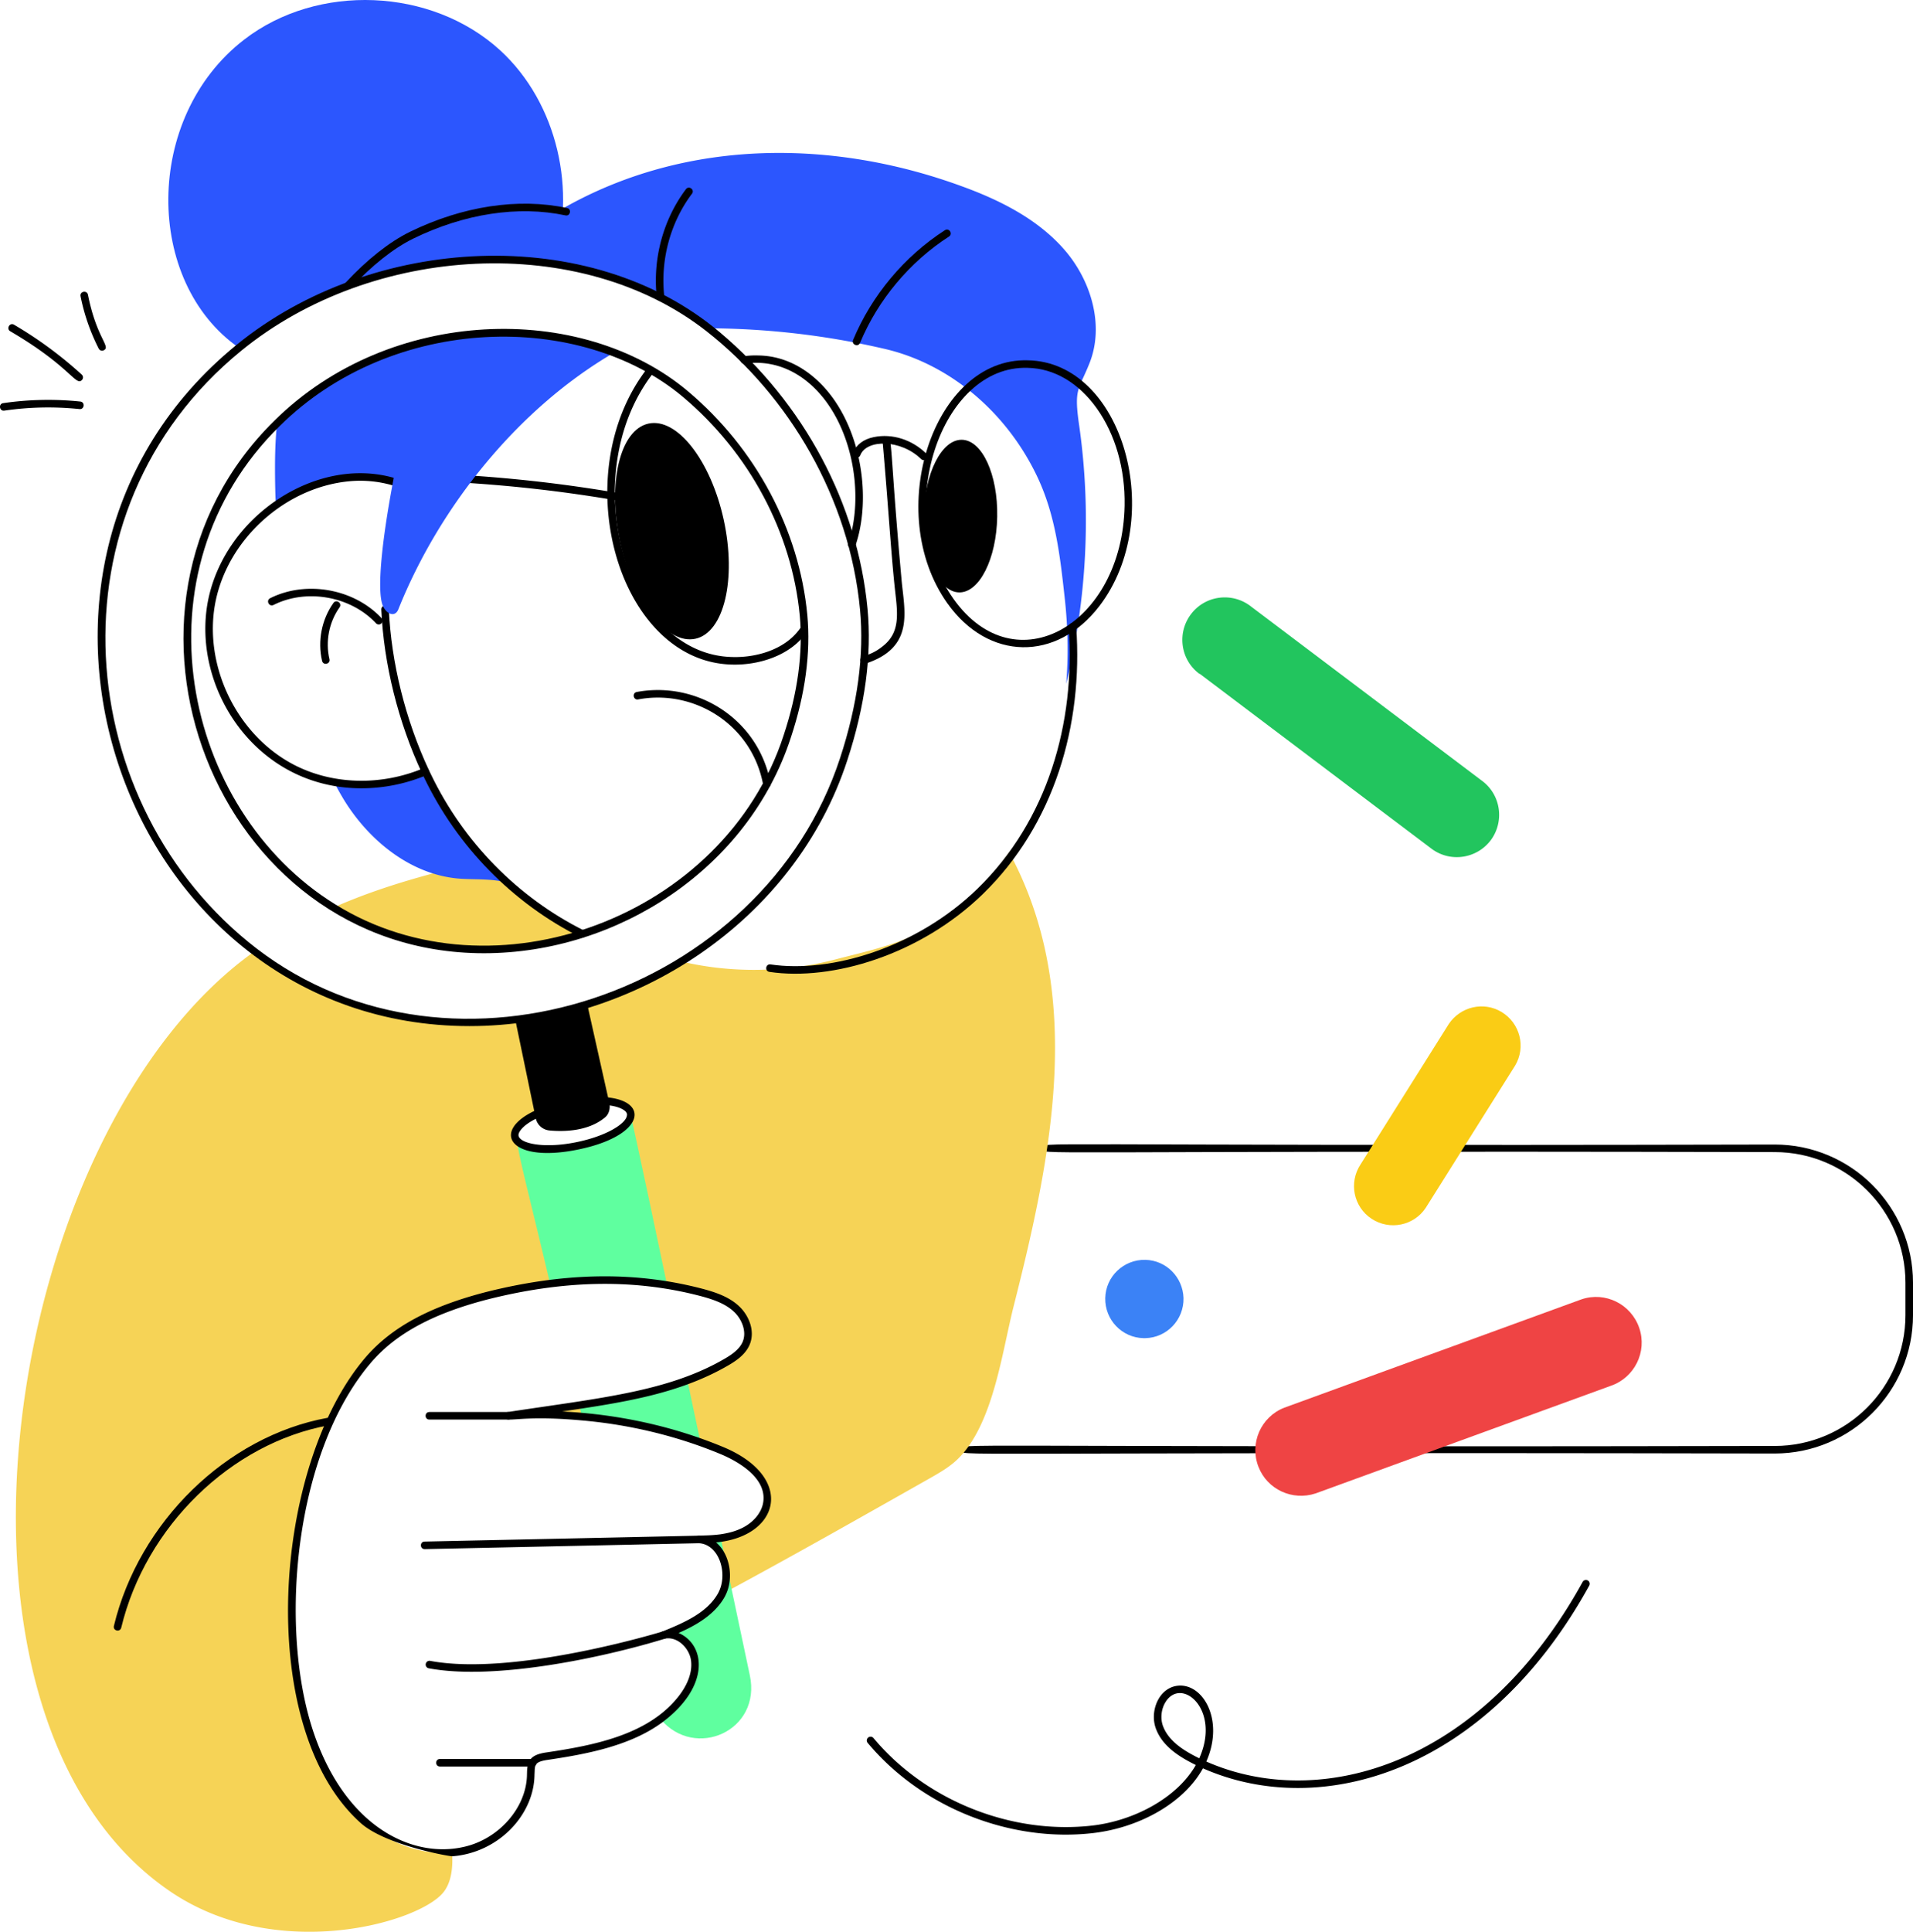 <svg id="Layer_1" data-name="Layer 1" xmlns="http://www.w3.org/2000/svg" viewBox="0 0 4259.59 4300"><path d="M4321.88,3585.4c-1912.16-4-1809.51,8-1809.51-8.4,0-16.73-99.77-4.42,1809.51-8.41,160.52,0,291.11-130.58,291.11-291.11V3205.2c0-160.33-130.59-290.75-291.11-290.75-1715.66-4-1628.32,8.29-1628.32-8.41s-86.93-4.43,1628.32-8.4c169.78,0,307.92,138,307.92,307.56v72.28C4629.8,3447.26,4491.66,3585.4,4321.88,3585.4Z" transform="translate(-370.2 -350)"/><path d="M2617.25,2247.18a617,617,0,0,1-163,157.66c-68.91,45-143.2,59.83-222.2,80.34-106.15,28-226.27,33-344.89,5C1600.06,2667,1216.51,2682.83,936.5,2468,374.75,2867.81,175.84,4173.27,751.28,4561.58c234.06,157.38,546.18,70.12,604.73,2.35,18.49-21.51,23.2-54.45,20.85-90.42-117.63,10-255.45-68.62-321-279-73.95-238-32.94-623.56,135.81-818.86,67.23-77.32,167.4-117.32,266.9-142.53,158.82-39.41,316.35-47.7,474.65-6.05,27.56,7.4,55.8,16.81,76.64,36.3,20.84,19.17,32.94,51.1,21.51,77.32-8.06,18.15-25.55,30.59-42.69,40.67-128.65,75.05-276.2,88-486.75,120,160.39-10.82,327.53,16.21,474.65,77,138.24,57.14,118.81,151.62,43.7,183.2-29.23,12.92-63.11,14.49-93.79,15.13,52.44,2.69,75.3,75.3,51.1,121.68,155-83.36,307.91-170.09,461.2-256.82,22.52-12.77,45.71-25.88,64.2-44,79-77.65,98.16-237.32,124.38-340.52C2711.4,2925.19,2787.83,2561.84,2617.25,2247.18Zm-1100.55,633c-5.38-25.54,48.4-58.15,119.66-72.61,70.93-14.45,133.12-5,138.16,20.51C1786.82,2889.53,1527.89,2941.87,1516.7,2880.15Zm149.92-451.45c-76.87-43.12-152.08-96.58-214.8-164-114.42,27.37-227,55.73-339.52,105.55C1280,2474.42,1483.75,2487.19,1666.62,2428.7Z" transform="translate(-370.2 -350)" style="fill:#f6d356"/><path d="M1508.63,2319.12c-30.56-15.29-85.25-10.24-120.68-13.79-105.22-10.42-196.31-84.71-251.78-174.8-7.73-12.77-15.13-25.88-21.85-39.32,65.89,11.43,135.47,3.36,197.66-21.85,6.72,13.44,13.78,26.22,21.18,39,13.44,23.19,28.23,45.72,43.7,67.57A859,859,0,0,0,1508.63,2319.12Z" transform="translate(-370.2 -350)" style="fill:#2c56fe"/><path d="M1657.54,1108.64a644.4,644.4,0,0,0-65.55,20.84c-91.43,35-169.42,98.83-235,170.43-41.29,45.55-69.3,76.85-96.81,126.39-91.58-32.74-197-7.64-275.64,48.4-1-15.12-1.35-30.58-1.68-45.71-.68-45.38-.68-91.77,4.37-136.82C1171.8,1109.7,1439.38,1058.56,1657.54,1108.64Z" transform="translate(-370.2 -350)" style="fill:#2c56fe"/><path d="M2773.23,1297.55c27.23,190.94,16.81,387.25-28.91,574.48,5-61.51,3.7-124-2.69-184.88-10.76-97.48-20.51-190.93-63.53-279.68-68.91-142.52-195.31-248.07-338.51-281a1761.85,1761.85,0,0,0-390.94-45.71C1814,975.29,1646.75,928.46,1477,928.46c51.38-39.85,104.45-91.67,157.65-120.68,269-148.24,589.45-148.18,875.68-43.7C2595.74,795,2680.11,837,2740,905.6c59.5,68.24,89.75,168.41,56.14,252.79C2772.06,1218.94,2760.89,1213.47,2773.23,1297.55Z" transform="translate(-370.2 -350)" style="fill:#2c56fe"/><path d="M1175,2104.7c-236,0-379.38-225.13-341.56-417.8,37.46-188.57,241.3-323,414.29-273.05,10.66,3.05,6,19.17-4.66,16.15a259.66,259.66,0,0,0-90.82-9.1c-144.12,11.43-274.1,127.18-302.34,269.25-27.87,142,48.56,298.37,177.76,363.66,85.73,43.3,192.78,45.5,286.39,5.78a8.42,8.42,0,0,1,6.56,15.5A374.22,374.22,0,0,1,1175,2104.7Z" transform="translate(-370.2 -350)"/><path d="M1207.55,1737.46c-56.33-60.34-154.53-77.9-228.26-40.87-10.11,4.87-17.39-10-7.55-15,80.18-40.24,186.85-21.14,248.09,44.42a8.41,8.41,0,0,1-12.28,11.49Z" transform="translate(-370.2 -350)"/><path d="M1087.37,1821.13c-10.42-43.92-1-92.17,25.23-129,6.43-9.09,20.15.66,13.69,9.72-23.45,33-31.89,76.13-22.57,115.42C1106.28,1828.05,1090,1832,1087.37,1821.13Z" transform="translate(-370.2 -350)"/><path d="M1662.85,2436.22c-150.61-75.31-274.2-201.33-348-354.83-1.67-3.32-3.39-6.76-5.13-10.6-52.81-113.29-85-242.5-90.47-363.73-.51-11.13,16.3-11.86,16.77-.79,5.43,119.1,37,246.07,89,357.52,1.66,3.68,3.28,6.93,4.92,10.18,72.29,150.32,193.17,273.58,340.47,347.21C1680.25,2426.11,1672.91,2441.11,1662.85,2436.22Z" transform="translate(-370.2 -350)"/><path d="M2083.4,2513.33c-11-1.66-8.49-18.33,2.5-16.61,135.44,20.2,326.36-37.89,460.76-168.47,156.11-151.58,218.45-368.63,203.09-582.22-.76-10.67,15.9-12.84,16.77-1.19,15.76,218.93-48.78,440.69-208.14,595.49C2419.87,2474.87,2223.51,2534.26,2083.4,2513.33Z" transform="translate(-370.2 -350)"/><path d="M2001.25,1829.31c-253.92-4.61-372.94-420.72-191-657.83a8.4,8.4,0,0,1,13.33,10.24c-174,226.85-61,626.44,178,630.78,50.35,1.44,115.4-15.13,149.56-62.86,6.33-9,20.19.67,13.65,9.78C2129.52,1808.69,2061.3,1830.74,2001.25,1829.31Z" transform="translate(-370.2 -350)"/><path d="M2259,1559.37c35-102,12.33-255-71.05-341.24-48.13-49.74-105.82-66.84-159.39-58.5a8.5,8.5,0,0,1-9.6-7,8.41,8.41,0,0,1,7-9.59,180.72,180.72,0,0,1,33.52-1.77c51.44.82,100.09,23.37,140.55,65.19,87.62,90.62,111.94,250.65,74.86,358.38C2271.3,1575.37,2255.42,1569.84,2259,1559.37Z" transform="translate(-370.2 -350)"/><path d="M2479.76,1693c-144.11-202.66-31-547.3,179-541,213.06,3.82,309.49,351.4,159.31,547.17C2722.75,1823.41,2570.69,1820.91,2479.76,1693Zm13.69-9.75c137.58,193.57,376.05,56.81,380.81-208h0c1.48-81.24-20.44-158-61.72-216-40.72-57.25-95.44-89.39-154.05-90.44C2464.2,1162.39,2356.16,1490.2,2493.45,1683.23Z" transform="translate(-370.2 -350)"/><path d="M2421.23,1371.83c-45.38-44.25-121.47-44.48-135.41-8.54-4,10.45-19.72,4.27-15.66-6,6.79-17.56,23-29.74,45.54-34.3,41.12-8.47,84.94,5.32,117.25,36.86C2441,1367.57,2429.1,1379.62,2421.23,1371.83Z" transform="translate(-370.2 -350)"/><path d="M2286,1819.26c0-12.39,18.82-5.76,49.67-30.72,38.19-29.84,33.69-69.7,28-120.15-8.94-78.1-15.8-196.27-28.4-337.83a8.42,8.42,0,0,1,7.64-9.12c15.83-2.16,6.93,13.93,34.66,318.23,6.08,70.45,30.49,151.45-80.39,187.57A8.55,8.55,0,0,1,2286,1819.26Z" transform="translate(-370.2 -350)"/><path d="M1981.68,1507.19c28.88,132.33.63,250.73-63,264.62s-138.62-82-167.5-214.32-.63-250.74,63-264.62,138.63,82,167.5,214.32" transform="translate(-370.2 -350)"/><path d="M2590.65,1500.25c-1.7,93.87-39.71,169.2-84.83,168.39s-80.37-77.48-78.67-171.35,39.71-169.2,84.83-168.39,80.37,77.48,78.67,171.35" transform="translate(-370.2 -350)"/><path d="M1467.62,1091.83C1415,1122,1367,1135.27,1310.3,1146.62c-37.31,5.72-74.29,3.7-111.27,3.36C1282.8,1114.29,1377.17,1095.13,1467.62,1091.83Z" transform="translate(-370.2 -350)" style="fill:#2c56fe"/><path d="M1601.07,937.2c-229.32-32-494.1,20-698.86,186.9C692,978,689.43,611.46,913.64,438.35c163.37-126.39,417.5-116,570.11,23.53C1612.2,579.58,1655.39,777,1601.07,937.2Z" transform="translate(-370.2 -350)" style="fill:#2c56fe"/><path d="M1821.88,1478c-186.68-35.42-343.22-52.65-540.33-59.48-11.12-.39-10.45-17.14.59-16.81,198,6.86,355.3,24.16,542.86,59.75a8.42,8.42,0,0,1-3.12,16.54Z" transform="translate(-370.2 -350)"/><path d="M1738.89,1134.18c-213.12,123.37-389.6,341.87-481.7,572.13-7.4,18.49-26.22,10.76-34.29-7.39-14.45-33-2-147.57,22.52-277a3167.45,3167.45,0,0,1,75.3-310.94C1460.42,1079.92,1609.45,1083.39,1738.89,1134.18Z" transform="translate(-370.2 -350)" style="fill:#2c56fe"/><path d="M2069.47,2096.78c-25.3-135.54-155.42-213.21-278.26-189.9-10.77,2.1-14.18-14.4-3.12-16.55,132.84-24.95,271,59.06,297.89,203.37a8.4,8.4,0,1,1-16.51,3.08Z" transform="translate(-370.2 -350)"/><path d="M1841.07,1020.21a8.41,8.41,0,0,1-8.34-7.45c-9.76-85.81,13.86-173.88,64.84-241.64,6.61-8.86,20.14,1.18,13.42,10.11-48.42,64.34-70.85,148-61.55,229.63a8.38,8.38,0,0,1-7.4,9.29C1841.71,1020.18,1841.4,1020.21,1841.07,1020.21Z" transform="translate(-370.2 -350)"/><path d="M2269.78,1106.71c41.33-99.2,113.91-186,204.4-244.3,9.32-6,18.46,8.13,9.09,14.12-87.65,56.53-157.95,140.57-198,236.62C2281.05,1123.43,2265.52,1117,2269.78,1106.71Z" transform="translate(-370.2 -350)"/><path d="M1139.42,979.54c48-51.64,97.55-90.86,143.31-113.42,117.24-57.28,241.53-76.25,350-53.11,11,2.32,7.16,18.93-3.51,16.41-104.82-22.29-225.25-3.9-339.11,51.8-43.9,21.64-91.77,59.62-138.4,109.75C1144.23,999.14,1131.81,987.67,1139.42,979.54Z" transform="translate(-370.2 -350)"/><path d="M1415.66,2634c-772.84,0-1129.21-1018.78-518.77-1516.36,302-246.15,787.1-272.17,1076.33-27.83,186.9,157.3,306.7,381.61,328.7,615.41h0c9.8,102.65-5.37,216.13-45.11,337.2C2139.49,2401.83,1780.53,2634,1415.66,2634ZM907.51,1130.61C469,1488.07,530.27,2144.76,941.62,2461.36c438.17,336.08,1127.82,100.91,1299.22-424.19,39-118.9,53.92-230.05,44.33-330.41h0c-23.3-247.91-158.37-475.58-341.73-619.41C1662.79,867.68,1200.26,892,907.51,1130.61ZM1447.6,2471.84c-599.33,0-894.32-765.09-466.24-1185.66,257.31-254.38,683-264.8,920.25-65.65,151.12,127.07,248.12,308.64,266.17,498.12,7.8,84.56-4.54,176.51-36.68,273.28C2036.6,2282.64,1746.23,2471.84,1447.6,2471.84ZM993.16,1298.16c-330,324.24-216.73,854.75,123.56,1064.89,352,218.83,866.7,28.83,998.39-376.3,0,0,0,0,0-.07,31.42-94.57,43.5-184.22,35.91-266.46-17.63-185.11-112.48-362.54-260.25-486.82C1663.11,1042.28,1245.74,1048.32,993.16,1298.16Z" transform="translate(-370.2 -350)"/><path d="M1855.54,3210.25c-85.72-13.78-173.8-13.78-260.52-3-42.16-179.73-74.48-299.51-72.61-317,43.35,44.18,246.93-2.39,252.11-56.48C1777.4,2837.59,1851.29,3190.18,1855.54,3210.25Z" transform="translate(-370.2 -350)" style="fill:#5fff9f"/><path d="M1930.16,3560.52a1060.59,1060.59,0,0,0-263.88-57.14c-2.35-8.74-4.37-17.15-6.38-25.89,81.68-12.44,164.37-26.55,241-54.79C1901.68,3426.44,1918.2,3505.76,1930.16,3560.52Z" transform="translate(-370.2 -350)" style="fill:#5fff9f"/><path d="M1840.75,4176.35c41.73-31.3,83.72-81,76.3-132.44-5-32.61-37-61.85-68.91-54.46,49.41-19.83,102.53-42.69,128.41-89.08s3-121-50.09-123.7c16.14-.34,32.61-1,48.75-3,.74,3.38,59.29,279.75,64.54,305.23C2066.42,4202.65,1917.7,4268.5,1840.75,4176.35Z" transform="translate(-370.2 -350)" style="fill:#5fff9f"/><path d="M1173.25,4407.82c-236.59-211.63-197.17-795.55,12-1037.67,58.19-66.93,144.36-113.05,271.19-145.19,159.74-39.62,319-48.1,478.85-6,28.64,7.68,58.15,17.63,80.24,38.31,21.06,19.37,37.43,54.82,23.48,86.79-9.24,20.82-28.5,34.21-46.14,44.58-110.14,64.24-234.94,83.09-371.16,103.24,128.48,6.14,250,34.06,358,78.72,161.72,66.87,127.68,199.46-15.09,212.66,30.66,25.66,40.7,80,20.32,119l-.93,1.9c-22.49,40.35-64.51,63.88-102.8,80.69,60.35,26.35,70.28,118.92-35.49,198.28-71.61,53.28-169.81,71.43-256.25,84.26-31.63,4.55-27.86,13.15-29.13,32.7-.75,89.43-80,173.95-182.9,181.83C1371.3,4482.41,1228.09,4457.17,1173.25,4407.82Zm287.3-1166.58c-123.29,31.25-206.74,75.7-262.58,139.91-169.83,196.57-206.47,578-134.12,810.87,69.31,222.2,222,295.24,338.06,269.25,78.87-17,141.07-88,141.68-161.61l.12-4.3c.48-27.24,9.07-39.83,43.41-44.62,105.69-15.71,224-38.82,291.47-121.69,13.46-16.31,35.23-48.78,30.14-83.94-4.22-27.42-31.08-53.47-58.7-47.5-9.72,2.52-14.78-12.05-5-16,52-20.85,100.62-43.07,124.2-85.35l.76-1.55c21.61-41.4,1.88-107.38-43.93-109.67a8.4,8.4,0,0,1-8-8.54c.18-12.7,13.07-5.84,56.08-11.23,17.57-2.65,30.8-6.17,42.7-11.42,29.9-12.57,50.71-37.29,53.18-63,0,0,0-.06,0-.1,5.88-55.93-65.67-91.81-96.71-104.62-93-38.56-198.42-64.93-307.77-74.38-146.56-13.39-170,8.71-172-9.46a8.4,8.4,0,0,1,7.09-9.22c206.15-31.31,357.61-45.29,483.77-119,15.32-9,32-20.42,39.25-36.83,10.16-23.31-2.12-51.7-19.54-67.72-19.43-18.19-46.63-27.25-73.12-34.37C1773.11,3193.57,1616.49,3202.58,1460.55,3241.24Z" transform="translate(-370.2 -350)"/><path d="M1501.83,3509.87H1326.19c-11.12,0-11.11-16.81,0-16.81h175.64C1513,3493.06,1513,3509.87,1501.83,3509.87Z" transform="translate(-370.2 -350)"/><path d="M1315.75,3798.19c-11,0-11.17-16.58-.18-16.81,226.13-4.86,615.76-13.13,611-13.13,11,0,11.17,16.57.18,16.81l-610.8,13.13Z" transform="translate(-370.2 -350)"/><path d="M1324.63,4063.46a8.42,8.42,0,0,1,3.12-16.54c187.54,35.45,514.49-64.34,517.77-65.36,10.83-3.07,15.44,12.82,5,16.09C1708.93,4041,1470.24,4090.77,1324.63,4063.46Z" transform="translate(-370.2 -350)"/><path d="M1556.39,4282.19H1349.76c-11.12,0-11.11-16.8,0-16.8h206.63C1567.51,4265.39,1567.51,4282.19,1556.39,4282.19Z" transform="translate(-370.2 -350)"/><path d="M1634.69,2799.32c181.94-37.17,205.3,72.31,22.17,109.58C1475,2946,1450.46,2836.72,1634.69,2799.32ZM1528,2867.67c-4.81,7.31-4,12.24.4,16.67,13.34,13.56,61.74,21,125.12,8.08,67.39-13.69,110.94-41.53,112.64-59.45a9.91,9.91,0,0,0,.15-3.22.12.12,0,0,1,0-.06c-.62-3.12-3-6.08-7.14-8.84C1714.07,2790.86,1557.69,2822.44,1528,2867.67Z" transform="translate(-370.2 -350)"/><path d="M1517.57,2619.87,1563,2838.63a34.55,34.55,0,0,0,30.48,27.69c31.74,3,86.34,2.33,124-29.14,9.19-7.67,12-20.74,9.36-32.42l-49.06-219.2" transform="translate(-370.2 -350)"/><path d="M623.82,3969.15c55.87-231.53,251.23-422,475.09-463.06,10.87-2,14,14.5,3,16.55-217.51,39.91-407.4,225.16-461.76,450.45C637.53,3983.91,621.19,3980.07,623.82,3969.15Z" transform="translate(-370.2 -350)"/><path d="M393,1087.35c-9.67-5.6-1-20.2,8.47-14.51a889.44,889.44,0,0,1,150.74,111,8.41,8.41,0,0,1,.54,11.89C538.88,1210.73,527.53,1166.05,393,1087.35Z" transform="translate(-370.2 -350)"/><path d="M590,1126a451.66,451.66,0,0,1-40.46-116.61c-2.18-11,14.35-14,16.48-3.28,19.48,97.56,51.64,115.25,35.27,123.56A8.38,8.38,0,0,1,590,1126Z" transform="translate(-370.2 -350)"/><path d="M377.34,1247.35a694.63,694.63,0,0,1,171.6-3.55c11.11,1.19,9.22,17.94-1.74,16.74A677,677,0,0,0,379.77,1264C368.86,1265.7,366.27,1248.93,377.34,1247.35Z" transform="translate(-370.2 -350)"/><path d="M2302.31,4229.6a8.4,8.4,0,1,1,12.9-10.76c116.08,139.15,307.45,215.44,487.26,194.73,92.9-10.77,188.74-61.62,230.43-134.76-37.4-18.34-74.76-42.14-89.06-81.41-13.91-38.22,6.22-88.84,46.73-94.84,57-8.28,107,75,65.65,168.54,255,112.08,613.85,7,838-399.84a8.4,8.4,0,0,1,14.7,8.14c-228.41,414.54-596.88,522.91-860.19,406.76-43.53,78.92-143.9,132.46-244.35,144.08C2621.59,4451.58,2423.4,4374.79,2302.31,4229.6Zm662.62-90.11c-9.16,15.37-11.24,35.82-5.3,52.13,12.48,34.32,47.74,56.06,80.88,72.22C3089.51,4154.8,3000.05,4080.44,2964.93,4139.49Z" transform="translate(-370.2 -350)"/><path d="M3042.54,1850.53,3559,2240.15c42.32,30.54,101.33,20.71,131.87-21.6,28.78-40.89,21.25-97.48-18.42-128.78L3156,1700.15c-41-32.3-100.43-25.55-132.72,15.44s-25.55,100.43,15.44,132.73A13.84,13.84,0,0,0,3042.54,1850.53Z" transform="translate(-370.2 -350)" style="fill:#22c55e"/><path d="M3887,3243.92l-657,239.46c-52.32,20.32-78,79.32-57.63,131.64,19.71,50.64,75.54,76.19,127.2,59.25l657-239.46c53.12-18.1,81.79-75.69,63.69-128.82s-75.7-81.79-128.82-63.68Z" transform="translate(-370.2 -350)" style="fill:#ef4444"/><path d="M3547.16,3034.83l196.58-312.78c24.76-41.3,11.09-94.78-30.21-119.54-40-24-91.29-11.88-117.38,26.78l-196.58,312.78c-26.48,40.22-15.6,94.33,24.62,120.81s94.34,15.6,120.81-24.62Z" transform="translate(-370.2 -350)" style="fill:#facc15"/><path d="M2920.41,3154.31h0c-48.14-1-88.17,37-89.19,85.14s37,88.17,85.14,89.18h4c48.14-1,86.15-41,85.14-89.18C3004,3192.83,2967,3155.33,2920.41,3154.31Z" transform="translate(-370.2 -350)" style="fill:#3b82f6"/></svg>